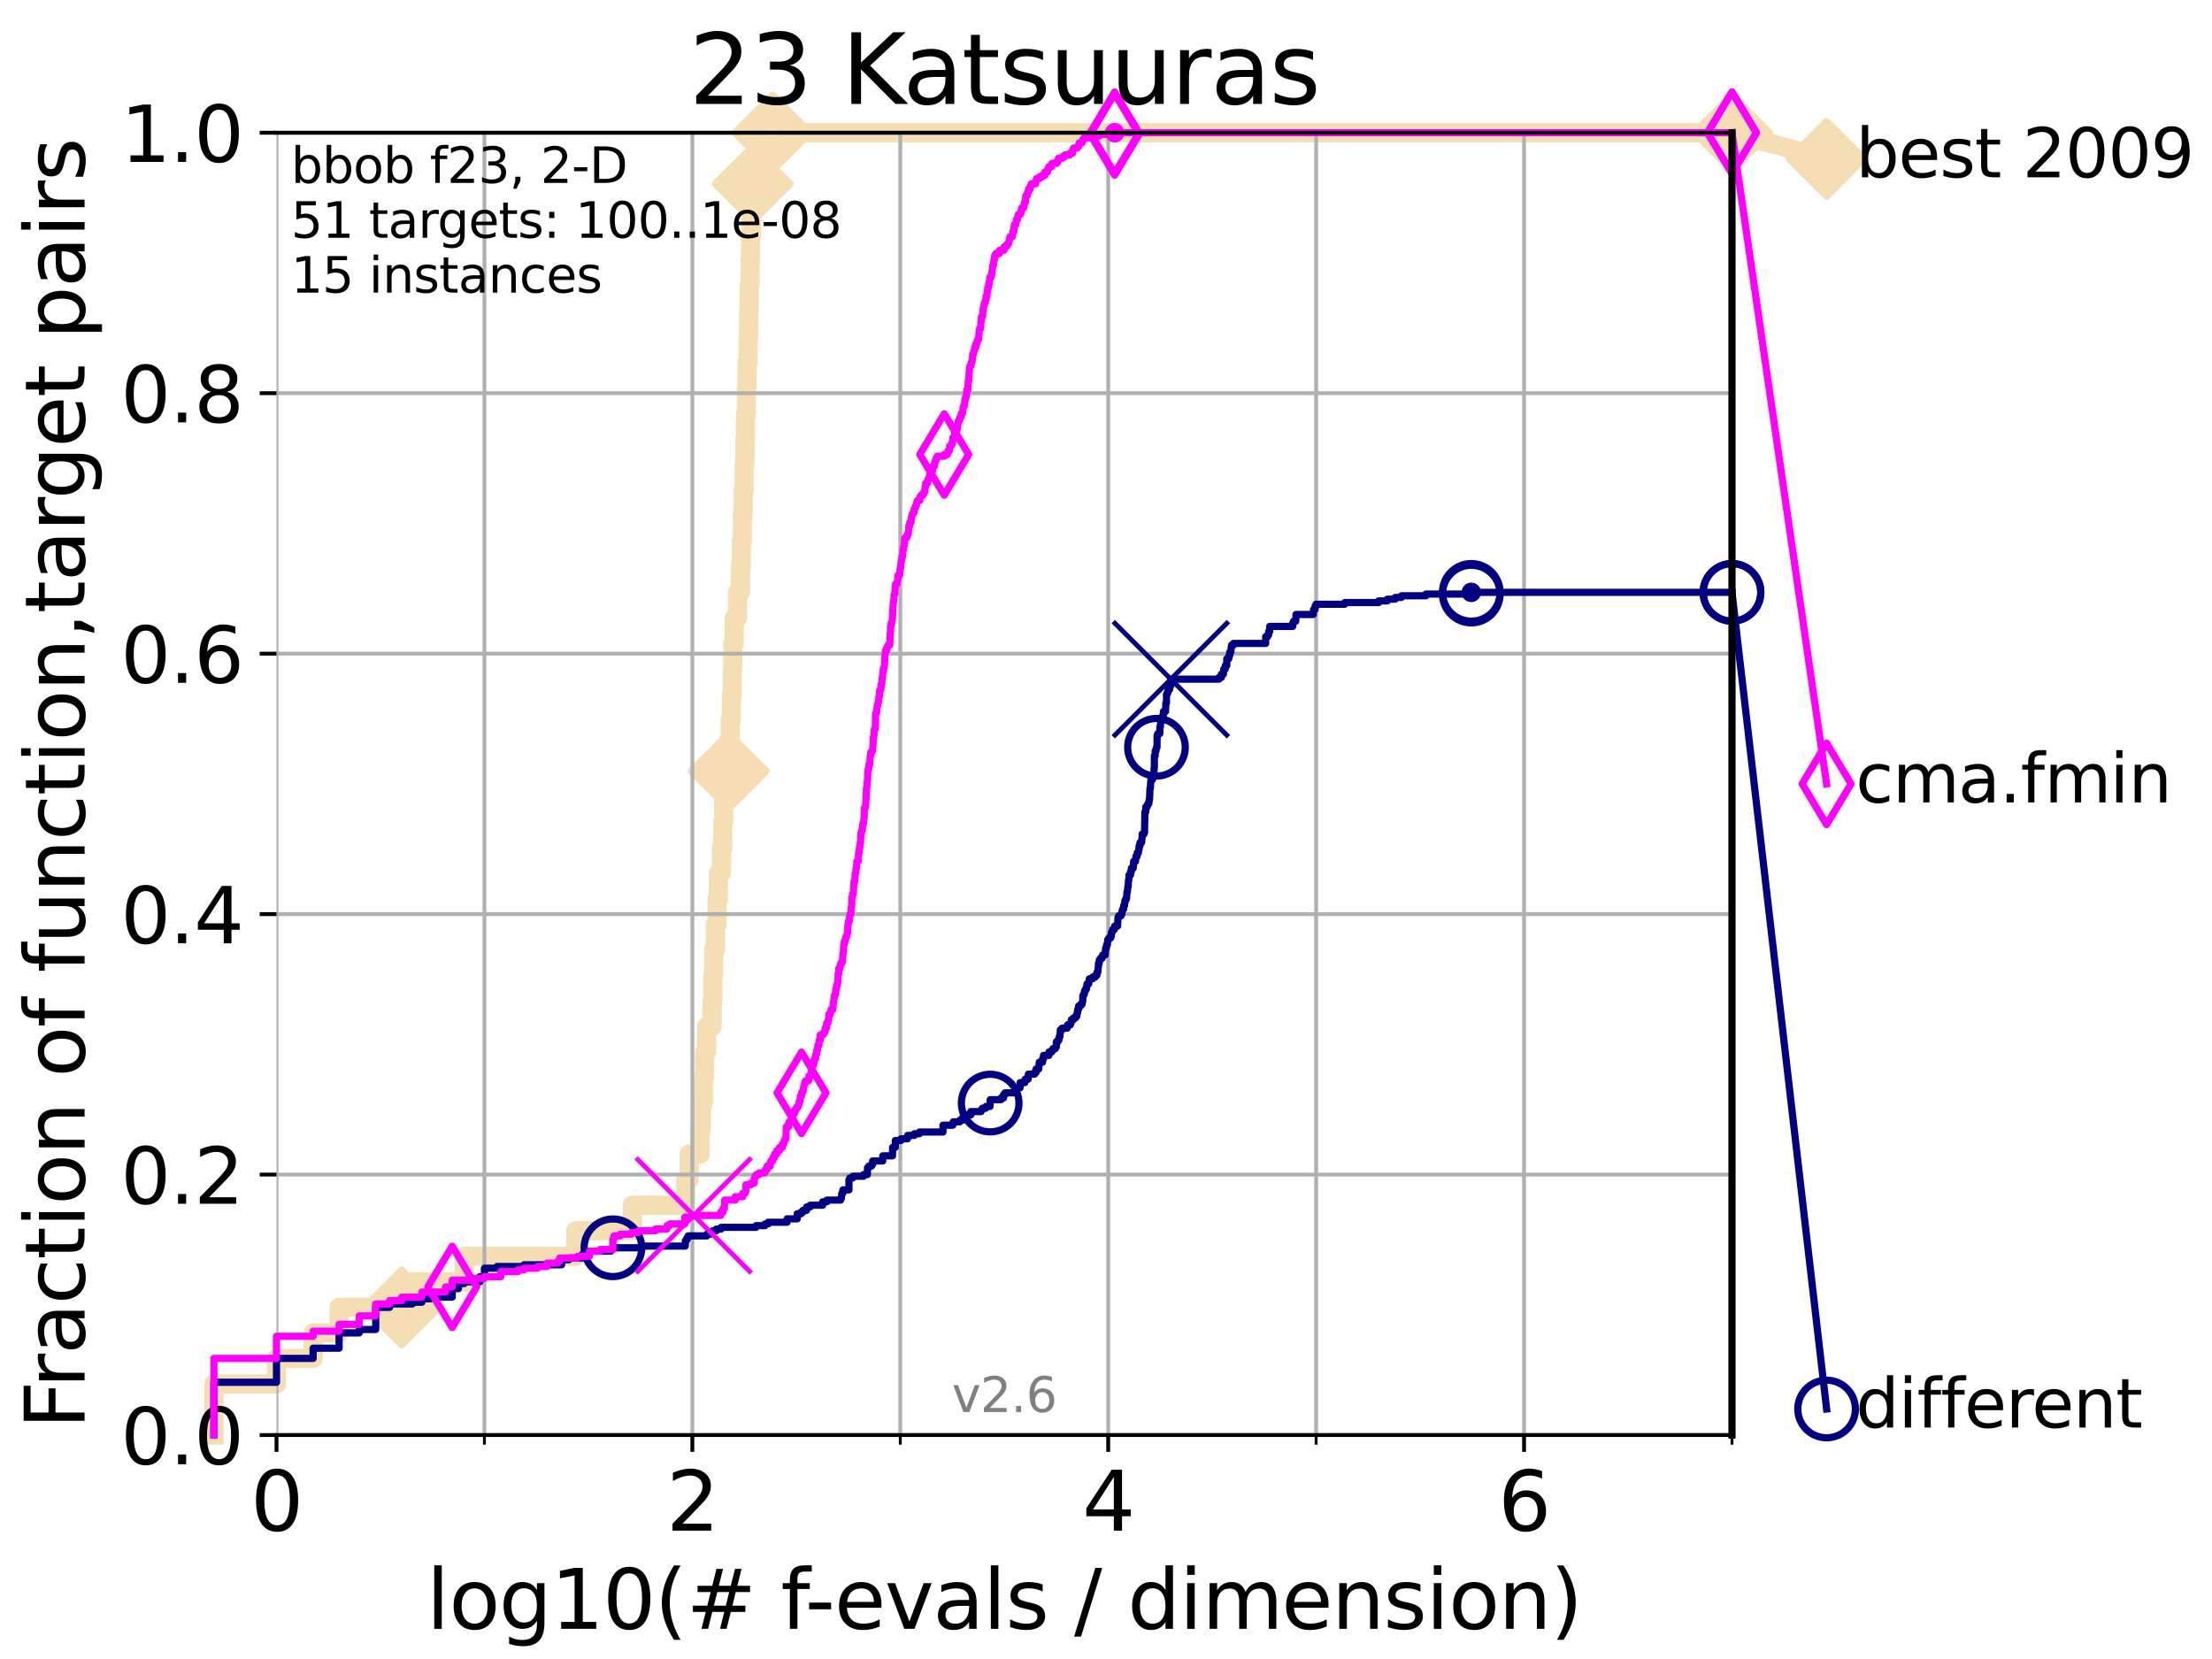 <?xml version="1.0" encoding="utf-8" standalone="no"?>
<!DOCTYPE svg PUBLIC "-//W3C//DTD SVG 1.1//EN"
  "http://www.w3.org/Graphics/SVG/1.1/DTD/svg11.dtd">
<svg height="345.6pt" version="1.1" viewBox="0 0 460.8 345.6" width="460.8pt" xmlns="http://www.w3.org/2000/svg" xmlns:xlink="http://www.w3.org/1999/xlink">
 <defs>
  <style type="text/css">*{stroke-linecap:butt;stroke-linejoin:round;}</style>
 </defs>
 <g id="figure_1">
  <g id="patch_1">
   <path d="M 0 345.6 
L 460.8 345.6 
L 460.8 0 
L 0 0 
z
" style="fill:#ffffff;"/>
  </g>
  <g id="axes_1">
   <g id="patch_2">
    <path d="M 57.6 298.944 
L 360.806 298.944 
L 360.806 27.648 
L 57.6 27.648 
z
" style="fill:#ffffff;"/>
   </g>
   <g id="line2d_1">
    <path d="M 44.561 298.944 
L 44.561 288.305 
L 57.6 288.305 
L 57.6 282.985 
L 65.227 282.985 
L 65.227 277.666 
L 70.639 277.666 
L 70.639 272.346 
L 83.678 272.346 
L 83.678 267.027 
L 96.718 267.027 
L 96.718 261.707 
L 119.945 261.707 
L 119.945 256.388 
L 131.747 256.388 
L 131.747 251.068 
L 142.865 251.068 
L 142.865 245.749 
L 143.56 245.749 
L 143.56 240.429 
L 145.852 240.429 
L 145.852 235.11 
L 146.109 235.11 
L 146.109 229.79 
L 146.53 229.79 
L 146.53 224.471 
L 146.778 224.471 
L 146.778 219.151 
L 147.184 219.151 
L 147.184 213.832 
L 148.353 213.832 
L 148.353 208.512 
L 148.503 208.512 
L 148.503 203.192 
L 148.652 203.192 
L 148.652 197.873 
L 149.021 197.873 
L 149.021 192.553 
L 149.382 192.553 
L 149.382 187.234 
L 149.666 187.234 
L 149.666 181.914 
L 150.289 181.914 
L 150.289 176.595 
L 150.56 176.595 
L 150.56 171.275 
L 150.76 171.275 
L 150.76 165.956 
L 151.795 165.956 
L 151.795 160.636 
L 152.045 160.636 
L 152.045 155.317 
L 152.107 155.317 
L 152.107 149.997 
L 152.353 149.997 
L 152.353 144.678 
L 152.535 144.678 
L 152.535 139.358 
L 152.656 139.358 
L 152.656 134.039 
L 152.954 134.039 
L 152.954 128.719 
L 153.651 128.719 
L 153.651 123.4 
L 154.268 123.4 
L 154.268 118.08 
L 154.432 118.08 
L 154.432 112.76 
L 154.65 112.76 
L 154.65 107.441 
L 154.811 107.441 
L 154.811 102.121 
L 155.024 102.121 
L 155.024 96.802 
L 155.183 96.802 
L 155.183 91.482 
L 155.288 91.482 
L 155.288 86.163 
L 155.495 86.163 
L 155.495 80.843 
L 155.599 80.843 
L 155.599 75.524 
L 155.854 75.524 
L 155.854 70.204 
L 155.955 70.204 
L 155.955 64.885 
L 156.056 64.885 
L 156.056 59.565 
L 156.255 59.565 
L 156.255 54.246 
L 156.354 54.246 
L 156.354 48.926 
L 156.551 48.926 
L 156.551 43.607 
L 156.697 43.607 
L 156.697 38.287 
L 156.793 38.287 
L 156.793 32.968 
L 160.933 32.968 
L 160.933 27.648 
L 360.806 27.648 
" style="fill:none;stroke:#f5deb3;stroke-linecap:square;stroke-width:4;"/>
   </g>
   <g id="line2d_2">
    <defs>
     <path d="M -0 7.778 
L 7.778 0 
L 0 -7.778 
L -7.778 -0 
z
" id="mdcdcb13052" style="stroke:#f5deb3;stroke-linejoin:miter;stroke-width:1.5;"/>
    </defs>
    <g>
     <use style="fill:#f5deb3;stroke:#f5deb3;stroke-linejoin:miter;stroke-width:1.5;" x="83.678" xlink:href="#mdcdcb13052" y="272.346"/>
     <use style="fill:#f5deb3;stroke:#f5deb3;stroke-linejoin:miter;stroke-width:1.5;" x="151.795" xlink:href="#mdcdcb13052" y="160.636"/>
     <use style="fill:#f5deb3;stroke:#f5deb3;stroke-linejoin:miter;stroke-width:1.5;" x="156.793" xlink:href="#mdcdcb13052" y="38.287"/>
     <use style="fill:#f5deb3;stroke:#f5deb3;stroke-linejoin:miter;stroke-width:1.5;" x="160.933" xlink:href="#mdcdcb13052" y="27.648"/>
     <use style="fill:#f5deb3;stroke:#f5deb3;stroke-linejoin:miter;stroke-width:1.5;" x="160.933" xlink:href="#mdcdcb13052" y="27.648"/>
     <use style="fill:#f5deb3;stroke:#f5deb3;stroke-linejoin:miter;stroke-width:1.5;" x="360.806" xlink:href="#mdcdcb13052" y="27.648"/>
    </g>
   </g>
   <g id="line2d_3">
    <path style="fill:none;stroke:#f5deb3;stroke-linecap:square;stroke-width:4;"/>
    <g/>
   </g>
   <g id="line2d_4">
    <path d="M 360.806 27.648 
L 380.515 33.074 
" style="fill:none;stroke:#f5deb3;stroke-linecap:square;stroke-width:4;"/>
    <g>
     <use style="fill:#f5deb3;stroke:#f5deb3;stroke-linejoin:miter;stroke-width:1.5;" x="360.806" xlink:href="#mdcdcb13052" y="27.648"/>
     <use style="fill:#f5deb3;stroke:#f5deb3;stroke-linejoin:miter;stroke-width:1.5;" x="380.515" xlink:href="#mdcdcb13052" y="33.074"/>
    </g>
   </g>
   <g id="matplotlib.axis_1">
    <g id="xtick_1">
     <g id="line2d_5">
      <path clip-path="url(#p92c1a17fe7)" d="M 57.6 298.944 
L 57.6 27.648 
" style="fill:none;stroke:#b0b0b0;stroke-linecap:square;stroke-width:0.8;"/>
     </g>
     <g id="line2d_6">
      <defs>
       <path d="M 0 0 
L 0 3.5 
" id="mc550afaa4b" style="stroke:#000000;stroke-width:0.8;"/>
      </defs>
      <g>
       <use style="stroke:#000000;stroke-width:0.8;" x="57.6" xlink:href="#mc550afaa4b" y="298.944"/>
      </g>
     </g>
     <g id="text_1">
      <!-- 0 -->
      <g transform="translate(52.192 318.861)scale(0.17 -0.17)">
       <defs>
        <path d="M 2034 4250 
Q 1547 4250 1301 3770 
Q 1056 3291 1056 2328 
Q 1056 1369 1301 889 
Q 1547 409 2034 409 
Q 2525 409 2770 889 
Q 3016 1369 3016 2328 
Q 3016 3291 2770 3770 
Q 2525 4250 2034 4250 
z
M 2034 4750 
Q 2819 4750 3233 4129 
Q 3647 3509 3647 2328 
Q 3647 1150 3233 529 
Q 2819 -91 2034 -91 
Q 1250 -91 836 529 
Q 422 1150 422 2328 
Q 422 3509 836 4129 
Q 1250 4750 2034 4750 
z
" id="DejaVuSans-30" transform="scale(0.016)"/>
       </defs>
       <use xlink:href="#DejaVuSans-30"/>
      </g>
     </g>
    </g>
    <g id="xtick_2">
     <g id="line2d_7">
      <path clip-path="url(#p92c1a17fe7)" d="M 144.23 298.944 
L 144.23 27.648 
" style="fill:none;stroke:#b0b0b0;stroke-linecap:square;stroke-width:0.8;"/>
     </g>
     <g id="line2d_8">
      <g>
       <use style="stroke:#000000;stroke-width:0.8;" x="144.23" xlink:href="#mc550afaa4b" y="298.944"/>
      </g>
     </g>
     <g id="text_2">
      <!-- 2 -->
      <g transform="translate(138.822 318.861)scale(0.17 -0.17)">
       <defs>
        <path d="M 1228 531 
L 3431 531 
L 3431 0 
L 469 0 
L 469 531 
Q 828 903 1448 1529 
Q 2069 2156 2228 2338 
Q 2531 2678 2651 2914 
Q 2772 3150 2772 3378 
Q 2772 3750 2511 3984 
Q 2250 4219 1831 4219 
Q 1534 4219 1204 4116 
Q 875 4013 500 3803 
L 500 4441 
Q 881 4594 1212 4672 
Q 1544 4750 1819 4750 
Q 2544 4750 2975 4387 
Q 3406 4025 3406 3419 
Q 3406 3131 3298 2873 
Q 3191 2616 2906 2266 
Q 2828 2175 2409 1742 
Q 1991 1309 1228 531 
z
" id="DejaVuSans-32" transform="scale(0.016)"/>
       </defs>
       <use xlink:href="#DejaVuSans-32"/>
      </g>
     </g>
    </g>
    <g id="xtick_3">
     <g id="line2d_9">
      <path clip-path="url(#p92c1a17fe7)" d="M 230.861 298.944 
L 230.861 27.648 
" style="fill:none;stroke:#b0b0b0;stroke-linecap:square;stroke-width:0.8;"/>
     </g>
     <g id="line2d_10">
      <g>
       <use style="stroke:#000000;stroke-width:0.8;" x="230.861" xlink:href="#mc550afaa4b" y="298.944"/>
      </g>
     </g>
     <g id="text_3">
      <!-- 4 -->
      <g transform="translate(225.453 318.861)scale(0.17 -0.17)">
       <defs>
        <path d="M 2419 4116 
L 825 1625 
L 2419 1625 
L 2419 4116 
z
M 2253 4666 
L 3047 4666 
L 3047 1625 
L 3713 1625 
L 3713 1100 
L 3047 1100 
L 3047 0 
L 2419 0 
L 2419 1100 
L 313 1100 
L 313 1709 
L 2253 4666 
z
" id="DejaVuSans-34" transform="scale(0.016)"/>
       </defs>
       <use xlink:href="#DejaVuSans-34"/>
      </g>
     </g>
    </g>
    <g id="xtick_4">
     <g id="line2d_11">
      <path clip-path="url(#p92c1a17fe7)" d="M 317.491 298.944 
L 317.491 27.648 
" style="fill:none;stroke:#b0b0b0;stroke-linecap:square;stroke-width:0.8;"/>
     </g>
     <g id="line2d_12">
      <g>
       <use style="stroke:#000000;stroke-width:0.8;" x="317.491" xlink:href="#mc550afaa4b" y="298.944"/>
      </g>
     </g>
     <g id="text_4">
      <!-- 6 -->
      <g transform="translate(312.083 318.861)scale(0.17 -0.17)">
       <defs>
        <path d="M 2113 2584 
Q 1688 2584 1439 2293 
Q 1191 2003 1191 1497 
Q 1191 994 1439 701 
Q 1688 409 2113 409 
Q 2538 409 2786 701 
Q 3034 994 3034 1497 
Q 3034 2003 2786 2293 
Q 2538 2584 2113 2584 
z
M 3366 4563 
L 3366 3988 
Q 3128 4100 2886 4159 
Q 2644 4219 2406 4219 
Q 1781 4219 1451 3797 
Q 1122 3375 1075 2522 
Q 1259 2794 1537 2939 
Q 1816 3084 2150 3084 
Q 2853 3084 3261 2657 
Q 3669 2231 3669 1497 
Q 3669 778 3244 343 
Q 2819 -91 2113 -91 
Q 1303 -91 875 529 
Q 447 1150 447 2328 
Q 447 3434 972 4092 
Q 1497 4750 2381 4750 
Q 2619 4750 2861 4703 
Q 3103 4656 3366 4563 
z
" id="DejaVuSans-36" transform="scale(0.016)"/>
       </defs>
       <use xlink:href="#DejaVuSans-36"/>
      </g>
     </g>
    </g>
    <g id="xtick_5">
     <g id="line2d_13">
      <path clip-path="url(#p92c1a17fe7)" d="M 100.915 298.944 
L 100.915 27.648 
" style="fill:none;stroke:#b0b0b0;stroke-linecap:square;stroke-width:0.8;"/>
     </g>
     <g id="line2d_14">
      <defs>
       <path d="M 0 0 
L 0 2 
" id="m098c67ac93" style="stroke:#000000;stroke-width:0.6;"/>
      </defs>
      <g>
       <use style="stroke:#000000;stroke-width:0.6;" x="100.915" xlink:href="#m098c67ac93" y="298.944"/>
      </g>
     </g>
    </g>
    <g id="xtick_6">
     <g id="line2d_15">
      <path clip-path="url(#p92c1a17fe7)" d="M 187.546 298.944 
L 187.546 27.648 
" style="fill:none;stroke:#b0b0b0;stroke-linecap:square;stroke-width:0.8;"/>
     </g>
     <g id="line2d_16">
      <g>
       <use style="stroke:#000000;stroke-width:0.6;" x="187.546" xlink:href="#m098c67ac93" y="298.944"/>
      </g>
     </g>
    </g>
    <g id="xtick_7">
     <g id="line2d_17">
      <path clip-path="url(#p92c1a17fe7)" d="M 274.176 298.944 
L 274.176 27.648 
" style="fill:none;stroke:#b0b0b0;stroke-linecap:square;stroke-width:0.8;"/>
     </g>
     <g id="line2d_18">
      <g>
       <use style="stroke:#000000;stroke-width:0.6;" x="274.176" xlink:href="#m098c67ac93" y="298.944"/>
      </g>
     </g>
    </g>
    <g id="xtick_8">
     <g id="line2d_19">
      <path clip-path="url(#p92c1a17fe7)" d="M 360.806 298.944 
L 360.806 27.648 
" style="fill:none;stroke:#b0b0b0;stroke-linecap:square;stroke-width:0.8;"/>
     </g>
     <g id="line2d_20">
      <g>
       <use style="stroke:#000000;stroke-width:0.6;" x="360.806" xlink:href="#m098c67ac93" y="298.944"/>
      </g>
     </g>
    </g>
    <g id="text_5">
     <!-- log10(# f-evals / dimension) -->
     <g transform="translate(88.823 339.314)scale(0.17 -0.17)">
      <defs>
       <path d="M 603 4863 
L 1178 4863 
L 1178 0 
L 603 0 
L 603 4863 
z
" id="DejaVuSans-6c" transform="scale(0.016)"/>
       <path d="M 1959 3097 
Q 1497 3097 1228 2736 
Q 959 2375 959 1747 
Q 959 1119 1226 758 
Q 1494 397 1959 397 
Q 2419 397 2687 759 
Q 2956 1122 2956 1747 
Q 2956 2369 2687 2733 
Q 2419 3097 1959 3097 
z
M 1959 3584 
Q 2709 3584 3137 3096 
Q 3566 2609 3566 1747 
Q 3566 888 3137 398 
Q 2709 -91 1959 -91 
Q 1206 -91 779 398 
Q 353 888 353 1747 
Q 353 2609 779 3096 
Q 1206 3584 1959 3584 
z
" id="DejaVuSans-6f" transform="scale(0.016)"/>
       <path d="M 2906 1791 
Q 2906 2416 2648 2759 
Q 2391 3103 1925 3103 
Q 1463 3103 1205 2759 
Q 947 2416 947 1791 
Q 947 1169 1205 825 
Q 1463 481 1925 481 
Q 2391 481 2648 825 
Q 2906 1169 2906 1791 
z
M 3481 434 
Q 3481 -459 3084 -895 
Q 2688 -1331 1869 -1331 
Q 1566 -1331 1297 -1286 
Q 1028 -1241 775 -1147 
L 775 -588 
Q 1028 -725 1275 -790 
Q 1522 -856 1778 -856 
Q 2344 -856 2625 -561 
Q 2906 -266 2906 331 
L 2906 616 
Q 2728 306 2450 153 
Q 2172 0 1784 0 
Q 1141 0 747 490 
Q 353 981 353 1791 
Q 353 2603 747 3093 
Q 1141 3584 1784 3584 
Q 2172 3584 2450 3431 
Q 2728 3278 2906 2969 
L 2906 3500 
L 3481 3500 
L 3481 434 
z
" id="DejaVuSans-67" transform="scale(0.016)"/>
       <path d="M 794 531 
L 1825 531 
L 1825 4091 
L 703 3866 
L 703 4441 
L 1819 4666 
L 2450 4666 
L 2450 531 
L 3481 531 
L 3481 0 
L 794 0 
L 794 531 
z
" id="DejaVuSans-31" transform="scale(0.016)"/>
       <path d="M 1984 4856 
Q 1566 4138 1362 3434 
Q 1159 2731 1159 2009 
Q 1159 1288 1364 580 
Q 1569 -128 1984 -844 
L 1484 -844 
Q 1016 -109 783 600 
Q 550 1309 550 2009 
Q 550 2706 781 3412 
Q 1013 4119 1484 4856 
L 1984 4856 
z
" id="DejaVuSans-28" transform="scale(0.016)"/>
       <path d="M 3272 2816 
L 2363 2816 
L 2100 1772 
L 3016 1772 
L 3272 2816 
z
M 2803 4594 
L 2478 3297 
L 3391 3297 
L 3719 4594 
L 4219 4594 
L 3897 3297 
L 4872 3297 
L 4872 2816 
L 3775 2816 
L 3519 1772 
L 4513 1772 
L 4513 1294 
L 3397 1294 
L 3072 0 
L 2572 0 
L 2894 1294 
L 1978 1294 
L 1656 0 
L 1153 0 
L 1478 1294 
L 494 1294 
L 494 1772 
L 1594 1772 
L 1856 2816 
L 850 2816 
L 850 3297 
L 1978 3297 
L 2297 4594 
L 2803 4594 
z
" id="DejaVuSans-23" transform="scale(0.016)"/>
       <path id="DejaVuSans-20" transform="scale(0.016)"/>
       <path d="M 2375 4863 
L 2375 4384 
L 1825 4384 
Q 1516 4384 1395 4259 
Q 1275 4134 1275 3809 
L 1275 3500 
L 2222 3500 
L 2222 3053 
L 1275 3053 
L 1275 0 
L 697 0 
L 697 3053 
L 147 3053 
L 147 3500 
L 697 3500 
L 697 3744 
Q 697 4328 969 4595 
Q 1241 4863 1831 4863 
L 2375 4863 
z
" id="DejaVuSans-66" transform="scale(0.016)"/>
       <path d="M 313 2009 
L 1997 2009 
L 1997 1497 
L 313 1497 
L 313 2009 
z
" id="DejaVuSans-2d" transform="scale(0.016)"/>
       <path d="M 3597 1894 
L 3597 1613 
L 953 1613 
Q 991 1019 1311 708 
Q 1631 397 2203 397 
Q 2534 397 2845 478 
Q 3156 559 3463 722 
L 3463 178 
Q 3153 47 2828 -22 
Q 2503 -91 2169 -91 
Q 1331 -91 842 396 
Q 353 884 353 1716 
Q 353 2575 817 3079 
Q 1281 3584 2069 3584 
Q 2775 3584 3186 3129 
Q 3597 2675 3597 1894 
z
M 3022 2063 
Q 3016 2534 2758 2815 
Q 2500 3097 2075 3097 
Q 1594 3097 1305 2825 
Q 1016 2553 972 2059 
L 3022 2063 
z
" id="DejaVuSans-65" transform="scale(0.016)"/>
       <path d="M 191 3500 
L 800 3500 
L 1894 563 
L 2988 3500 
L 3597 3500 
L 2284 0 
L 1503 0 
L 191 3500 
z
" id="DejaVuSans-76" transform="scale(0.016)"/>
       <path d="M 2194 1759 
Q 1497 1759 1228 1600 
Q 959 1441 959 1056 
Q 959 750 1161 570 
Q 1363 391 1709 391 
Q 2188 391 2477 730 
Q 2766 1069 2766 1631 
L 2766 1759 
L 2194 1759 
z
M 3341 1997 
L 3341 0 
L 2766 0 
L 2766 531 
Q 2569 213 2275 61 
Q 1981 -91 1556 -91 
Q 1019 -91 701 211 
Q 384 513 384 1019 
Q 384 1609 779 1909 
Q 1175 2209 1959 2209 
L 2766 2209 
L 2766 2266 
Q 2766 2663 2505 2880 
Q 2244 3097 1772 3097 
Q 1472 3097 1187 3025 
Q 903 2953 641 2809 
L 641 3341 
Q 956 3463 1253 3523 
Q 1550 3584 1831 3584 
Q 2591 3584 2966 3190 
Q 3341 2797 3341 1997 
z
" id="DejaVuSans-61" transform="scale(0.016)"/>
       <path d="M 2834 3397 
L 2834 2853 
Q 2591 2978 2328 3040 
Q 2066 3103 1784 3103 
Q 1356 3103 1142 2972 
Q 928 2841 928 2578 
Q 928 2378 1081 2264 
Q 1234 2150 1697 2047 
L 1894 2003 
Q 2506 1872 2764 1633 
Q 3022 1394 3022 966 
Q 3022 478 2636 193 
Q 2250 -91 1575 -91 
Q 1294 -91 989 -36 
Q 684 19 347 128 
L 347 722 
Q 666 556 975 473 
Q 1284 391 1588 391 
Q 1994 391 2212 530 
Q 2431 669 2431 922 
Q 2431 1156 2273 1281 
Q 2116 1406 1581 1522 
L 1381 1569 
Q 847 1681 609 1914 
Q 372 2147 372 2553 
Q 372 3047 722 3315 
Q 1072 3584 1716 3584 
Q 2034 3584 2315 3537 
Q 2597 3491 2834 3397 
z
" id="DejaVuSans-73" transform="scale(0.016)"/>
       <path d="M 1625 4666 
L 2156 4666 
L 531 -594 
L 0 -594 
L 1625 4666 
z
" id="DejaVuSans-2f" transform="scale(0.016)"/>
       <path d="M 2906 2969 
L 2906 4863 
L 3481 4863 
L 3481 0 
L 2906 0 
L 2906 525 
Q 2725 213 2448 61 
Q 2172 -91 1784 -91 
Q 1150 -91 751 415 
Q 353 922 353 1747 
Q 353 2572 751 3078 
Q 1150 3584 1784 3584 
Q 2172 3584 2448 3432 
Q 2725 3281 2906 2969 
z
M 947 1747 
Q 947 1113 1208 752 
Q 1469 391 1925 391 
Q 2381 391 2643 752 
Q 2906 1113 2906 1747 
Q 2906 2381 2643 2742 
Q 2381 3103 1925 3103 
Q 1469 3103 1208 2742 
Q 947 2381 947 1747 
z
" id="DejaVuSans-64" transform="scale(0.016)"/>
       <path d="M 603 3500 
L 1178 3500 
L 1178 0 
L 603 0 
L 603 3500 
z
M 603 4863 
L 1178 4863 
L 1178 4134 
L 603 4134 
L 603 4863 
z
" id="DejaVuSans-69" transform="scale(0.016)"/>
       <path d="M 3328 2828 
Q 3544 3216 3844 3400 
Q 4144 3584 4550 3584 
Q 5097 3584 5394 3201 
Q 5691 2819 5691 2113 
L 5691 0 
L 5113 0 
L 5113 2094 
Q 5113 2597 4934 2840 
Q 4756 3084 4391 3084 
Q 3944 3084 3684 2787 
Q 3425 2491 3425 1978 
L 3425 0 
L 2847 0 
L 2847 2094 
Q 2847 2600 2669 2842 
Q 2491 3084 2119 3084 
Q 1678 3084 1418 2786 
Q 1159 2488 1159 1978 
L 1159 0 
L 581 0 
L 581 3500 
L 1159 3500 
L 1159 2956 
Q 1356 3278 1631 3431 
Q 1906 3584 2284 3584 
Q 2666 3584 2933 3390 
Q 3200 3197 3328 2828 
z
" id="DejaVuSans-6d" transform="scale(0.016)"/>
       <path d="M 3513 2113 
L 3513 0 
L 2938 0 
L 2938 2094 
Q 2938 2591 2744 2837 
Q 2550 3084 2163 3084 
Q 1697 3084 1428 2787 
Q 1159 2491 1159 1978 
L 1159 0 
L 581 0 
L 581 3500 
L 1159 3500 
L 1159 2956 
Q 1366 3272 1645 3428 
Q 1925 3584 2291 3584 
Q 2894 3584 3203 3211 
Q 3513 2838 3513 2113 
z
" id="DejaVuSans-6e" transform="scale(0.016)"/>
       <path d="M 513 4856 
L 1013 4856 
Q 1481 4119 1714 3412 
Q 1947 2706 1947 2009 
Q 1947 1309 1714 600 
Q 1481 -109 1013 -844 
L 513 -844 
Q 928 -128 1133 580 
Q 1338 1288 1338 2009 
Q 1338 2731 1133 3434 
Q 928 4138 513 4856 
z
" id="DejaVuSans-29" transform="scale(0.016)"/>
      </defs>
      <use xlink:href="#DejaVuSans-6c"/>
      <use x="27.783" xlink:href="#DejaVuSans-6f"/>
      <use x="88.965" xlink:href="#DejaVuSans-67"/>
      <use x="152.441" xlink:href="#DejaVuSans-31"/>
      <use x="216.064" xlink:href="#DejaVuSans-30"/>
      <use x="279.688" xlink:href="#DejaVuSans-28"/>
      <use x="318.701" xlink:href="#DejaVuSans-23"/>
      <use x="402.49" xlink:href="#DejaVuSans-20"/>
      <use x="434.277" xlink:href="#DejaVuSans-66"/>
      <use x="463.982" xlink:href="#DejaVuSans-2d"/>
      <use x="500.066" xlink:href="#DejaVuSans-65"/>
      <use x="561.59" xlink:href="#DejaVuSans-76"/>
      <use x="620.77" xlink:href="#DejaVuSans-61"/>
      <use x="682.049" xlink:href="#DejaVuSans-6c"/>
      <use x="709.832" xlink:href="#DejaVuSans-73"/>
      <use x="761.932" xlink:href="#DejaVuSans-20"/>
      <use x="793.719" xlink:href="#DejaVuSans-2f"/>
      <use x="827.41" xlink:href="#DejaVuSans-20"/>
      <use x="859.197" xlink:href="#DejaVuSans-64"/>
      <use x="922.674" xlink:href="#DejaVuSans-69"/>
      <use x="950.457" xlink:href="#DejaVuSans-6d"/>
      <use x="1047.869" xlink:href="#DejaVuSans-65"/>
      <use x="1109.393" xlink:href="#DejaVuSans-6e"/>
      <use x="1172.771" xlink:href="#DejaVuSans-73"/>
      <use x="1224.871" xlink:href="#DejaVuSans-69"/>
      <use x="1252.654" xlink:href="#DejaVuSans-6f"/>
      <use x="1313.836" xlink:href="#DejaVuSans-6e"/>
      <use x="1377.215" xlink:href="#DejaVuSans-29"/>
     </g>
    </g>
   </g>
   <g id="matplotlib.axis_2">
    <g id="ytick_1">
     <g id="line2d_21">
      <path clip-path="url(#p92c1a17fe7)" d="M 57.6 298.944 
L 360.806 298.944 
" style="fill:none;stroke:#b0b0b0;stroke-linecap:square;stroke-width:0.8;"/>
     </g>
     <g id="line2d_22">
      <defs>
       <path d="M 0 0 
L -3.5 0 
" id="m23638b2621" style="stroke:#000000;stroke-width:0.8;"/>
      </defs>
      <g>
       <use style="stroke:#000000;stroke-width:0.8;" x="57.6" xlink:href="#m23638b2621" y="298.944"/>
      </g>
     </g>
     <g id="text_6">
      <!-- 0.0 -->
      <g transform="translate(25.155 305.023)scale(0.16 -0.16)">
       <defs>
        <path d="M 684 794 
L 1344 794 
L 1344 0 
L 684 0 
L 684 794 
z
" id="DejaVuSans-2e" transform="scale(0.016)"/>
       </defs>
       <use xlink:href="#DejaVuSans-30"/>
       <use x="63.623" xlink:href="#DejaVuSans-2e"/>
       <use x="95.41" xlink:href="#DejaVuSans-30"/>
      </g>
     </g>
    </g>
    <g id="ytick_2">
     <g id="line2d_23">
      <path clip-path="url(#p92c1a17fe7)" d="M 57.6 244.685 
L 360.806 244.685 
" style="fill:none;stroke:#b0b0b0;stroke-linecap:square;stroke-width:0.8;"/>
     </g>
     <g id="line2d_24">
      <g>
       <use style="stroke:#000000;stroke-width:0.8;" x="57.6" xlink:href="#m23638b2621" y="244.685"/>
      </g>
     </g>
     <g id="text_7">
      <!-- 0.2 -->
      <g transform="translate(25.155 250.764)scale(0.16 -0.16)">
       <use xlink:href="#DejaVuSans-30"/>
       <use x="63.623" xlink:href="#DejaVuSans-2e"/>
       <use x="95.41" xlink:href="#DejaVuSans-32"/>
      </g>
     </g>
    </g>
    <g id="ytick_3">
     <g id="line2d_25">
      <path clip-path="url(#p92c1a17fe7)" d="M 57.6 190.426 
L 360.806 190.426 
" style="fill:none;stroke:#b0b0b0;stroke-linecap:square;stroke-width:0.8;"/>
     </g>
     <g id="line2d_26">
      <g>
       <use style="stroke:#000000;stroke-width:0.8;" x="57.6" xlink:href="#m23638b2621" y="190.426"/>
      </g>
     </g>
     <g id="text_8">
      <!-- 0.4 -->
      <g transform="translate(25.155 196.504)scale(0.16 -0.16)">
       <use xlink:href="#DejaVuSans-30"/>
       <use x="63.623" xlink:href="#DejaVuSans-2e"/>
       <use x="95.41" xlink:href="#DejaVuSans-34"/>
      </g>
     </g>
    </g>
    <g id="ytick_4">
     <g id="line2d_27">
      <path clip-path="url(#p92c1a17fe7)" d="M 57.6 136.166 
L 360.806 136.166 
" style="fill:none;stroke:#b0b0b0;stroke-linecap:square;stroke-width:0.8;"/>
     </g>
     <g id="line2d_28">
      <g>
       <use style="stroke:#000000;stroke-width:0.8;" x="57.6" xlink:href="#m23638b2621" y="136.166"/>
      </g>
     </g>
     <g id="text_9">
      <!-- 0.6 -->
      <g transform="translate(25.155 142.245)scale(0.16 -0.16)">
       <use xlink:href="#DejaVuSans-30"/>
       <use x="63.623" xlink:href="#DejaVuSans-2e"/>
       <use x="95.41" xlink:href="#DejaVuSans-36"/>
      </g>
     </g>
    </g>
    <g id="ytick_5">
     <g id="line2d_29">
      <path clip-path="url(#p92c1a17fe7)" d="M 57.6 81.907 
L 360.806 81.907 
" style="fill:none;stroke:#b0b0b0;stroke-linecap:square;stroke-width:0.8;"/>
     </g>
     <g id="line2d_30">
      <g>
       <use style="stroke:#000000;stroke-width:0.8;" x="57.6" xlink:href="#m23638b2621" y="81.907"/>
      </g>
     </g>
     <g id="text_10">
      <!-- 0.8 -->
      <g transform="translate(25.155 87.986)scale(0.16 -0.16)">
       <defs>
        <path d="M 2034 2216 
Q 1584 2216 1326 1975 
Q 1069 1734 1069 1313 
Q 1069 891 1326 650 
Q 1584 409 2034 409 
Q 2484 409 2743 651 
Q 3003 894 3003 1313 
Q 3003 1734 2745 1975 
Q 2488 2216 2034 2216 
z
M 1403 2484 
Q 997 2584 770 2862 
Q 544 3141 544 3541 
Q 544 4100 942 4425 
Q 1341 4750 2034 4750 
Q 2731 4750 3128 4425 
Q 3525 4100 3525 3541 
Q 3525 3141 3298 2862 
Q 3072 2584 2669 2484 
Q 3125 2378 3379 2068 
Q 3634 1759 3634 1313 
Q 3634 634 3220 271 
Q 2806 -91 2034 -91 
Q 1263 -91 848 271 
Q 434 634 434 1313 
Q 434 1759 690 2068 
Q 947 2378 1403 2484 
z
M 1172 3481 
Q 1172 3119 1398 2916 
Q 1625 2713 2034 2713 
Q 2441 2713 2670 2916 
Q 2900 3119 2900 3481 
Q 2900 3844 2670 4047 
Q 2441 4250 2034 4250 
Q 1625 4250 1398 4047 
Q 1172 3844 1172 3481 
z
" id="DejaVuSans-38" transform="scale(0.016)"/>
       </defs>
       <use xlink:href="#DejaVuSans-30"/>
       <use x="63.623" xlink:href="#DejaVuSans-2e"/>
       <use x="95.41" xlink:href="#DejaVuSans-38"/>
      </g>
     </g>
    </g>
    <g id="ytick_6">
     <g id="line2d_31">
      <path clip-path="url(#p92c1a17fe7)" d="M 57.6 27.648 
L 360.806 27.648 
" style="fill:none;stroke:#b0b0b0;stroke-linecap:square;stroke-width:0.8;"/>
     </g>
     <g id="line2d_32">
      <g>
       <use style="stroke:#000000;stroke-width:0.8;" x="57.6" xlink:href="#m23638b2621" y="27.648"/>
      </g>
     </g>
     <g id="text_11">
      <!-- 1.0 -->
      <g transform="translate(25.155 33.727)scale(0.16 -0.16)">
       <use xlink:href="#DejaVuSans-31"/>
       <use x="63.623" xlink:href="#DejaVuSans-2e"/>
       <use x="95.41" xlink:href="#DejaVuSans-30"/>
      </g>
     </g>
    </g>
    <g id="text_12">
     <!-- Fraction of function,target pairs -->
     <g transform="translate(17.62 297.681)rotate(-90)scale(0.17 -0.17)">
      <defs>
       <path d="M 628 4666 
L 3309 4666 
L 3309 4134 
L 1259 4134 
L 1259 2759 
L 3109 2759 
L 3109 2228 
L 1259 2228 
L 1259 0 
L 628 0 
L 628 4666 
z
" id="DejaVuSans-46" transform="scale(0.016)"/>
       <path d="M 2631 2963 
Q 2534 3019 2420 3045 
Q 2306 3072 2169 3072 
Q 1681 3072 1420 2755 
Q 1159 2438 1159 1844 
L 1159 0 
L 581 0 
L 581 3500 
L 1159 3500 
L 1159 2956 
Q 1341 3275 1631 3429 
Q 1922 3584 2338 3584 
Q 2397 3584 2469 3576 
Q 2541 3569 2628 3553 
L 2631 2963 
z
" id="DejaVuSans-72" transform="scale(0.016)"/>
       <path d="M 3122 3366 
L 3122 2828 
Q 2878 2963 2633 3030 
Q 2388 3097 2138 3097 
Q 1578 3097 1268 2742 
Q 959 2388 959 1747 
Q 959 1106 1268 751 
Q 1578 397 2138 397 
Q 2388 397 2633 464 
Q 2878 531 3122 666 
L 3122 134 
Q 2881 22 2623 -34 
Q 2366 -91 2075 -91 
Q 1284 -91 818 406 
Q 353 903 353 1747 
Q 353 2603 823 3093 
Q 1294 3584 2113 3584 
Q 2378 3584 2631 3529 
Q 2884 3475 3122 3366 
z
" id="DejaVuSans-63" transform="scale(0.016)"/>
       <path d="M 1172 4494 
L 1172 3500 
L 2356 3500 
L 2356 3053 
L 1172 3053 
L 1172 1153 
Q 1172 725 1289 603 
Q 1406 481 1766 481 
L 2356 481 
L 2356 0 
L 1766 0 
Q 1100 0 847 248 
Q 594 497 594 1153 
L 594 3053 
L 172 3053 
L 172 3500 
L 594 3500 
L 594 4494 
L 1172 4494 
z
" id="DejaVuSans-74" transform="scale(0.016)"/>
       <path d="M 544 1381 
L 544 3500 
L 1119 3500 
L 1119 1403 
Q 1119 906 1312 657 
Q 1506 409 1894 409 
Q 2359 409 2629 706 
Q 2900 1003 2900 1516 
L 2900 3500 
L 3475 3500 
L 3475 0 
L 2900 0 
L 2900 538 
Q 2691 219 2414 64 
Q 2138 -91 1772 -91 
Q 1169 -91 856 284 
Q 544 659 544 1381 
z
M 1991 3584 
L 1991 3584 
z
" id="DejaVuSans-75" transform="scale(0.016)"/>
       <path d="M 750 794 
L 1409 794 
L 1409 256 
L 897 -744 
L 494 -744 
L 750 256 
L 750 794 
z
" id="DejaVuSans-2c" transform="scale(0.016)"/>
       <path d="M 1159 525 
L 1159 -1331 
L 581 -1331 
L 581 3500 
L 1159 3500 
L 1159 2969 
Q 1341 3281 1617 3432 
Q 1894 3584 2278 3584 
Q 2916 3584 3314 3078 
Q 3713 2572 3713 1747 
Q 3713 922 3314 415 
Q 2916 -91 2278 -91 
Q 1894 -91 1617 61 
Q 1341 213 1159 525 
z
M 3116 1747 
Q 3116 2381 2855 2742 
Q 2594 3103 2138 3103 
Q 1681 3103 1420 2742 
Q 1159 2381 1159 1747 
Q 1159 1113 1420 752 
Q 1681 391 2138 391 
Q 2594 391 2855 752 
Q 3116 1113 3116 1747 
z
" id="DejaVuSans-70" transform="scale(0.016)"/>
      </defs>
      <use xlink:href="#DejaVuSans-46"/>
      <use x="50.27" xlink:href="#DejaVuSans-72"/>
      <use x="91.383" xlink:href="#DejaVuSans-61"/>
      <use x="152.662" xlink:href="#DejaVuSans-63"/>
      <use x="207.643" xlink:href="#DejaVuSans-74"/>
      <use x="246.852" xlink:href="#DejaVuSans-69"/>
      <use x="274.635" xlink:href="#DejaVuSans-6f"/>
      <use x="335.816" xlink:href="#DejaVuSans-6e"/>
      <use x="399.195" xlink:href="#DejaVuSans-20"/>
      <use x="430.982" xlink:href="#DejaVuSans-6f"/>
      <use x="492.164" xlink:href="#DejaVuSans-66"/>
      <use x="527.369" xlink:href="#DejaVuSans-20"/>
      <use x="559.156" xlink:href="#DejaVuSans-66"/>
      <use x="594.361" xlink:href="#DejaVuSans-75"/>
      <use x="657.74" xlink:href="#DejaVuSans-6e"/>
      <use x="721.119" xlink:href="#DejaVuSans-63"/>
      <use x="776.1" xlink:href="#DejaVuSans-74"/>
      <use x="815.309" xlink:href="#DejaVuSans-69"/>
      <use x="843.092" xlink:href="#DejaVuSans-6f"/>
      <use x="904.273" xlink:href="#DejaVuSans-6e"/>
      <use x="967.652" xlink:href="#DejaVuSans-2c"/>
      <use x="999.439" xlink:href="#DejaVuSans-74"/>
      <use x="1038.648" xlink:href="#DejaVuSans-61"/>
      <use x="1099.928" xlink:href="#DejaVuSans-72"/>
      <use x="1139.291" xlink:href="#DejaVuSans-67"/>
      <use x="1202.768" xlink:href="#DejaVuSans-65"/>
      <use x="1264.291" xlink:href="#DejaVuSans-74"/>
      <use x="1303.5" xlink:href="#DejaVuSans-20"/>
      <use x="1335.287" xlink:href="#DejaVuSans-70"/>
      <use x="1398.764" xlink:href="#DejaVuSans-61"/>
      <use x="1460.043" xlink:href="#DejaVuSans-69"/>
      <use x="1487.826" xlink:href="#DejaVuSans-72"/>
      <use x="1528.939" xlink:href="#DejaVuSans-73"/>
     </g>
    </g>
   </g>
   <g id="line2d_33">
    <defs>
     <path d="M 0 1.5 
C 0.398 1.5 0.779 1.342 1.061 1.061 
C 1.342 0.779 1.5 0.398 1.5 0 
C 1.5 -0.398 1.342 -0.779 1.061 -1.061 
C 0.779 -1.342 0.398 -1.5 0 -1.5 
C -0.398 -1.5 -0.779 -1.342 -1.061 -1.061 
C -1.342 -0.779 -1.5 -0.398 -1.5 0 
C -1.5 0.398 -1.342 0.779 -1.061 1.061 
C -0.779 1.342 -0.398 1.5 0 1.5 
z
" id="ma109131bd0" style="stroke:#f5deb3;"/>
    </defs>
    <g>
     <use style="fill:#f5deb3;stroke:#f5deb3;" x="160.933" xlink:href="#ma109131bd0" y="27.648"/>
     <use style="fill:#f5deb3;stroke:#f5deb3;" x="160.933" xlink:href="#ma109131bd0" y="27.648"/>
    </g>
   </g>
   <g id="line2d_34">
    <defs>
     <path d="M 0 1.5 
C 0.398 1.5 0.779 1.342 1.061 1.061 
C 1.342 0.779 1.5 0.398 1.5 0 
C 1.5 -0.398 1.342 -0.779 1.061 -1.061 
C 0.779 -1.342 0.398 -1.5 0 -1.5 
C -0.398 -1.5 -0.779 -1.342 -1.061 -1.061 
C -1.342 -0.779 -1.5 -0.398 -1.5 0 
C -1.5 0.398 -1.342 0.779 -1.061 1.061 
C -0.779 1.342 -0.398 1.5 0 1.5 
z
" id="m900ec422e6" style="stroke:#000080;"/>
    </defs>
    <g>
     <use style="fill:#000080;stroke:#000080;" x="306.498" xlink:href="#m900ec422e6" y="123.4"/>
     <use style="fill:#000080;stroke:#000080;" x="306.498" xlink:href="#m900ec422e6" y="123.4"/>
    </g>
   </g>
   <g id="line2d_35">
    <path d="M 44.561 298.944 
L 44.561 287.95 
L 57.6 287.95 
L 57.6 282.985 
L 65.227 282.985 
L 65.227 280.858 
L 70.639 280.858 
L 70.639 277.666 
L 74.837 277.666 
L 74.837 276.957 
L 78.267 276.957 
L 78.267 272.346 
L 81.166 272.346 
L 81.166 271.637 
L 85.894 271.637 
L 85.894 271.282 
L 87.876 271.282 
L 87.876 270.573 
L 89.669 270.573 
L 89.669 270.219 
L 94.206 270.219 
L 94.206 268.445 
L 95.503 268.445 
L 95.503 267.381 
L 96.718 267.381 
L 96.718 267.027 
L 99.95 267.027 
L 99.95 265.963 
L 100.915 265.963 
L 100.915 264.19 
L 103.544 264.19 
L 103.544 263.835 
L 109.159 263.835 
L 109.159 263.48 
L 116.988 263.48 
L 116.988 262.417 
L 118.525 262.417 
L 118.525 262.062 
L 121.266 262.062 
L 121.266 261.353 
L 121.893 261.353 
L 121.893 260.643 
L 127.227 260.643 
L 127.227 260.289 
L 127.686 260.289 
L 127.686 259.934 
L 133.49 259.934 
L 133.49 259.579 
L 142.764 259.579 
L 142.764 258.516 
L 142.966 258.516 
L 142.966 258.161 
L 143.166 258.161 
L 143.166 257.806 
L 143.364 257.806 
L 143.364 257.452 
L 147.264 257.452 
L 147.264 257.097 
L 148.048 257.097 
L 148.048 256.742 
L 148.503 256.742 
L 148.503 256.388 
L 149.238 256.388 
L 149.238 256.033 
L 150.221 256.033 
L 150.221 255.678 
L 157.503 255.678 
L 157.503 255.324 
L 159.359 255.324 
L 159.359 254.969 
L 160.021 254.969 
L 160.021 254.615 
L 163.965 254.615 
L 163.965 253.905 
L 166.082 253.905 
L 166.082 252.841 
L 166.888 252.841 
L 166.888 252.487 
L 167.279 252.487 
L 167.279 252.132 
L 168.037 252.132 
L 168.037 251.423 
L 168.766 251.423 
L 168.766 251.068 
L 171.383 251.068 
L 171.383 250.359 
L 172.251 250.359 
L 172.251 250.004 
L 175.117 250.004 
L 175.117 249.65 
L 175.262 249.65 
L 175.37 248.586 
L 175.585 248.586 
L 175.585 247.877 
L 176.855 247.877 
L 176.855 245.749 
L 177.021 245.749 
L 177.021 245.394 
L 177.636 245.394 
L 177.636 245.039 
L 179.885 245.039 
L 179.885 244.685 
L 180.688 244.685 
L 180.715 243.266 
L 180.983 243.266 
L 180.983 242.912 
L 181.561 242.912 
L 181.561 242.557 
L 181.792 242.557 
L 181.792 241.848 
L 183.893 241.848 
L 183.893 240.784 
L 185.926 240.784 
L 185.946 239.011 
L 186.511 239.011 
L 186.511 237.592 
L 187.686 237.592 
L 187.686 237.237 
L 189.054 237.237 
L 189.054 236.528 
L 190.475 236.528 
L 190.475 236.174 
L 191.539 236.174 
L 191.539 235.819 
L 196.44 235.819 
L 196.44 234.4 
L 198.493 234.4 
L 198.577 233.691 
L 199.968 233.691 
L 199.968 233.336 
L 200.599 233.336 
L 200.599 232.627 
L 201.291 232.627 
L 201.291 232.273 
L 202.227 232.273 
L 202.227 231.563 
L 204.368 231.563 
L 204.368 231.209 
L 204.643 231.209 
L 204.643 230.854 
L 205.379 230.854 
L 205.379 230.499 
L 206.241 230.499 
L 206.275 229.081 
L 208.526 229.081 
L 208.526 228.726 
L 209.061 228.726 
L 209.061 228.017 
L 209.359 228.017 
L 209.359 227.662 
L 211.366 227.662 
L 211.456 226.598 
L 212.512 226.598 
L 212.512 225.534 
L 213.489 225.534 
L 213.546 224.825 
L 214.169 224.825 
L 214.223 223.761 
L 215.517 223.761 
L 215.517 223.407 
L 215.838 223.407 
L 215.838 222.697 
L 216.394 222.697 
L 216.495 221.279 
L 217.181 221.279 
L 217.181 220.57 
L 217.378 220.57 
L 217.378 219.86 
L 218.514 219.86 
L 218.514 219.151 
L 219.086 219.151 
L 219.086 218.796 
L 219.361 218.796 
L 219.361 218.442 
L 219.868 218.442 
L 219.868 218.087 
L 220.059 218.087 
L 220.059 217.023 
L 220.377 217.023 
L 220.377 216.669 
L 220.593 216.669 
L 220.651 215.959 
L 220.799 215.959 
L 220.892 214.541 
L 221.256 214.541 
L 221.256 214.186 
L 222.328 214.186 
L 222.396 213.477 
L 222.994 213.477 
L 222.994 213.122 
L 223.123 213.122 
L 223.176 212.413 
L 223.618 212.413 
L 223.618 212.058 
L 224.056 212.058 
L 224.056 211.704 
L 224.321 211.704 
L 224.364 210.994 
L 224.491 210.994 
L 224.491 210.285 
L 224.688 210.285 
L 224.688 209.576 
L 225.109 209.576 
L 225.109 209.221 
L 225.415 209.221 
L 225.523 208.512 
L 225.565 208.512 
L 225.565 207.448 
L 225.724 207.448 
L 225.724 207.093 
L 225.894 207.093 
L 225.926 206.384 
L 226.133 206.384 
L 226.133 206.03 
L 226.335 206.03 
L 226.435 204.966 
L 226.793 204.966 
L 226.875 204.256 
L 226.923 204.256 
L 226.923 203.902 
L 227.616 203.902 
L 227.616 203.547 
L 228.147 203.547 
L 228.147 203.192 
L 228.496 203.192 
L 228.549 202.483 
L 228.71 202.483 
L 228.794 201.419 
L 228.825 201.419 
L 228.825 200.71 
L 228.986 200.71 
L 228.986 200.001 
L 229.207 200.001 
L 229.207 199.646 
L 229.563 199.646 
L 229.563 199.291 
L 229.71 199.291 
L 229.71 198.937 
L 230.227 198.937 
L 230.312 197.518 
L 230.453 197.518 
L 230.522 196.809 
L 230.692 196.809 
L 230.76 195.745 
L 230.999 195.745 
L 230.999 195.39 
L 231.385 195.39 
L 231.385 195.036 
L 231.505 195.036 
L 231.505 194.327 
L 231.645 194.327 
L 231.645 193.972 
L 231.801 193.972 
L 231.801 193.617 
L 232.159 193.617 
L 232.215 192.908 
L 232.82 192.908 
L 232.898 191.135 
L 233.054 191.135 
L 233.054 190.78 
L 233.538 190.78 
L 233.538 190.426 
L 233.715 190.426 
L 233.749 189.716 
L 233.863 189.716 
L 233.863 189.362 
L 234.079 189.362 
L 234.079 188.652 
L 234.254 188.652 
L 234.343 187.589 
L 234.519 187.589 
L 234.519 187.234 
L 234.672 187.234 
L 234.767 185.815 
L 234.849 185.815 
L 234.948 184.751 
L 235.013 184.751 
L 235.092 183.333 
L 235.16 183.333 
L 235.193 182.269 
L 235.52 182.269 
L 235.52 181.56 
L 235.685 181.56 
L 235.685 180.85 
L 236.07 180.85 
L 236.162 179.432 
L 236.561 179.432 
L 236.635 178.368 
L 236.894 178.368 
L 236.894 177.659 
L 237.144 177.659 
L 237.213 176.949 
L 237.288 176.949 
L 237.288 176.24 
L 237.472 176.24 
L 237.474 175.531 
L 237.808 175.531 
L 237.915 174.467 
L 237.933 174.467 
L 237.933 173.758 
L 238.302 173.758 
L 238.302 173.403 
L 238.43 173.403 
L 238.499 169.147 
L 238.688 169.147 
L 238.688 168.084 
L 238.979 168.084 
L 238.979 167.729 
L 239.143 167.729 
L 239.143 167.374 
L 239.336 167.374 
L 239.389 166.665 
L 239.466 166.665 
L 239.564 164.183 
L 239.643 164.183 
L 239.713 162.764 
L 239.755 162.764 
L 239.755 162.409 
L 240.081 162.409 
L 240.081 162.055 
L 240.219 162.055 
L 240.219 161.7 
L 240.342 161.7 
L 240.425 159.927 
L 240.473 159.927 
L 240.475 157.445 
L 240.652 157.445 
L 240.652 156.381 
L 240.833 156.381 
L 240.914 155.671 
L 241.027 155.671 
L 241.05 153.189 
L 241.179 153.189 
L 241.179 152.834 
L 241.61 152.834 
L 241.629 151.416 
L 241.724 151.416 
L 241.792 150.352 
L 241.926 150.352 
L 242.031 149.643 
L 242.06 149.643 
L 242.06 149.288 
L 242.344 149.288 
L 242.354 148.224 
L 242.803 148.224 
L 242.866 146.451 
L 242.998 146.451 
L 242.998 144.678 
L 243.136 144.678 
L 243.136 144.323 
L 243.287 144.323 
L 243.337 143.614 
L 243.668 143.614 
L 243.668 142.904 
L 243.871 142.904 
L 243.888 141.486 
L 253.928 141.486 
L 253.928 141.131 
L 254.437 141.131 
L 254.437 140.422 
L 254.865 140.422 
L 254.936 139.358 
L 255.257 139.358 
L 255.257 138.649 
L 255.563 138.649 
L 255.563 137.23 
L 255.983 137.23 
L 256.033 136.521 
L 256.187 136.521 
L 256.187 135.812 
L 256.404 135.812 
L 256.498 134.748 
L 256.566 134.748 
L 256.566 134.393 
L 256.938 134.393 
L 256.938 134.039 
L 263.663 134.039 
L 263.663 132.62 
L 264.072 132.62 
L 264.072 132.265 
L 264.277 132.265 
L 264.277 131.556 
L 264.496 131.556 
L 264.496 130.492 
L 269.308 130.492 
L 269.308 129.783 
L 269.465 129.783 
L 269.465 129.428 
L 269.928 129.428 
L 269.982 128.01 
L 273.577 128.01 
L 273.643 126.946 
L 273.969 126.946 
L 273.969 126.237 
L 274.137 126.237 
L 274.137 125.882 
L 280.129 125.882 
L 280.129 125.527 
L 287.201 125.527 
L 287.201 125.173 
L 289.016 125.173 
L 289.016 124.818 
L 290.634 124.818 
L 290.634 124.463 
L 291.953 124.463 
L 291.953 124.109 
L 297.049 124.109 
L 297.049 123.754 
L 306.498 123.754 
L 306.498 123.4 
L 360.806 123.4 
L 360.806 123.4 
" style="fill:none;stroke:#000080;stroke-linecap:square;stroke-width:1.5;"/>
   </g>
   <g id="line2d_36">
    <defs>
     <path d="M 0 6 
C 1.591 6 3.117 5.368 4.243 4.243 
C 5.368 3.117 6 1.591 6 0 
C 6 -1.591 5.368 -3.117 4.243 -4.243 
C 3.117 -5.368 1.591 -6 0 -6 
C -1.591 -6 -3.117 -5.368 -4.243 -4.243 
C -5.368 -3.117 -6 -1.591 -6 0 
C -6 1.591 -5.368 3.117 -4.243 4.243 
C -3.117 5.368 -1.591 6 0 6 
z
" id="me066731099" style="stroke:#000080;stroke-width:1.5;"/>
    </defs>
    <g>
     <use style="fill-opacity:0;stroke:#000080;stroke-width:1.5;" x="127.686" xlink:href="#me066731099" y="259.934"/>
     <use style="fill-opacity:0;stroke:#000080;stroke-width:1.5;" x="206.275" xlink:href="#me066731099" y="229.79"/>
     <use style="fill-opacity:0;stroke:#000080;stroke-width:1.5;" x="240.914" xlink:href="#me066731099" y="155.671"/>
     <use style="fill-opacity:0;stroke:#000080;stroke-width:1.5;" x="306.498" xlink:href="#me066731099" y="123.754"/>
     <use style="fill-opacity:0;stroke:#000080;stroke-width:1.5;" x="306.498" xlink:href="#me066731099" y="123.4"/>
     <use style="fill-opacity:0;stroke:#000080;stroke-width:1.5;" x="360.806" xlink:href="#me066731099" y="123.4"/>
    </g>
   </g>
   <g id="line2d_37">
    <path style="fill:none;stroke:#000080;stroke-linecap:square;stroke-width:1.5;"/>
    <g/>
   </g>
   <g id="line2d_38">
    <path clip-path="url(#p92c1a17fe7)" d="M 243.909 141.486 
" style="fill:none;stroke:#000080;stroke-linecap:square;stroke-width:1.5;"/>
    <defs>
     <path d="M -12 12 
L 12 -12 
M -12 -12 
L 12 12 
" id="m99b0f3c5e4" style="stroke:#000080;"/>
    </defs>
    <g clip-path="url(#p92c1a17fe7)">
     <use style="fill:#000080;stroke:#000080;" x="243.909" xlink:href="#m99b0f3c5e4" y="141.486"/>
    </g>
   </g>
   <g id="line2d_39">
    <defs>
     <path d="M 0 1.5 
C 0.398 1.5 0.779 1.342 1.061 1.061 
C 1.342 0.779 1.5 0.398 1.5 0 
C 1.5 -0.398 1.342 -0.779 1.061 -1.061 
C 0.779 -1.342 0.398 -1.5 0 -1.5 
C -0.398 -1.5 -0.779 -1.342 -1.061 -1.061 
C -1.342 -0.779 -1.5 -0.398 -1.5 0 
C -1.5 0.398 -1.342 0.779 -1.061 1.061 
C -0.779 1.342 -0.398 1.5 0 1.5 
z
" id="m40b36e0490" style="stroke:#ff00ff;"/>
    </defs>
    <g>
     <use style="fill:#ff00ff;stroke:#ff00ff;" x="232.205" xlink:href="#m40b36e0490" y="27.648"/>
     <use style="fill:#ff00ff;stroke:#ff00ff;" x="232.205" xlink:href="#m40b36e0490" y="27.648"/>
    </g>
   </g>
   <g id="line2d_40">
    <path d="M 44.561 298.944 
L 44.561 282.985 
L 57.6 282.985 
L 57.6 278.375 
L 65.227 278.375 
L 65.227 277.311 
L 70.639 277.311 
L 70.639 275.893 
L 74.837 275.893 
L 74.837 274.12 
L 78.267 274.12 
L 78.267 271.637 
L 81.166 271.637 
L 81.166 270.928 
L 83.678 270.928 
L 83.678 270.219 
L 87.876 270.219 
L 87.876 269.155 
L 92.812 269.155 
L 92.812 268.091 
L 94.206 268.091 
L 94.206 266.672 
L 98.933 266.672 
L 98.933 266.318 
L 100.915 266.318 
L 100.915 265.963 
L 104.345 265.963 
L 104.345 264.899 
L 107.905 264.899 
L 107.905 264.544 
L 109.159 264.544 
L 109.159 264.19 
L 111.972 264.19 
L 111.972 263.835 
L 113.954 263.835 
L 113.954 263.126 
L 116.17 263.126 
L 116.17 262.771 
L 116.584 262.771 
L 116.584 262.062 
L 120.284 262.062 
L 120.284 261.707 
L 122.796 261.707 
L 122.796 260.643 
L 125.012 260.643 
L 125.012 260.289 
L 127.686 260.289 
L 127.686 258.161 
L 127.911 258.161 
L 127.911 257.452 
L 129.209 257.452 
L 129.209 257.097 
L 131.564 257.097 
L 131.564 256.742 
L 132.984 256.742 
L 132.984 256.388 
L 136.556 256.388 
L 136.556 256.033 
L 138.944 256.033 
L 138.944 255.324 
L 139.556 255.324 
L 139.556 254.969 
L 142.662 254.969 
L 142.662 253.551 
L 143.946 253.551 
L 143.946 253.196 
L 150.152 253.196 
L 150.152 252.487 
L 150.627 252.487 
L 150.627 251.778 
L 150.893 251.778 
L 150.959 250.004 
L 153.189 250.004 
L 153.189 249.295 
L 154.758 249.295 
L 154.758 248.586 
L 155.235 248.586 
L 155.235 248.231 
L 155.392 248.231 
L 155.392 246.813 
L 156.403 246.813 
L 156.403 246.458 
L 157.128 246.458 
L 157.128 245.394 
L 157.27 245.394 
L 157.27 245.039 
L 157.55 245.039 
L 157.55 244.685 
L 158.187 244.685 
L 158.187 244.33 
L 159.317 244.33 
L 159.317 243.976 
L 159.485 243.976 
L 159.485 243.621 
L 159.817 243.621 
L 159.817 242.912 
L 160.463 242.912 
L 160.463 242.202 
L 160.581 242.202 
L 160.581 241.848 
L 160.972 241.848 
L 161.01 241.138 
L 161.354 241.138 
L 161.354 240.429 
L 161.803 240.429 
L 161.803 239.72 
L 162.385 239.72 
L 162.385 239.011 
L 162.985 239.011 
L 162.985 238.301 
L 163.294 238.301 
L 163.363 237.592 
L 163.532 237.592 
L 163.532 237.237 
L 163.733 237.237 
L 163.8 234.755 
L 164.259 234.755 
L 164.259 234.046 
L 164.389 234.046 
L 164.389 233.691 
L 164.834 233.691 
L 164.897 232.982 
L 165.177 232.982 
L 165.177 231.918 
L 165.544 231.918 
L 165.544 231.209 
L 165.815 231.209 
L 165.815 230.854 
L 166.082 230.854 
L 166.082 230.499 
L 166.316 230.499 
L 166.316 230.145 
L 166.432 230.145 
L 166.489 229.435 
L 166.69 229.435 
L 166.718 228.372 
L 166.945 228.372 
L 166.973 227.662 
L 167.168 227.662 
L 167.168 227.308 
L 167.307 227.308 
L 167.389 226.598 
L 167.444 226.598 
L 167.553 225.889 
L 167.635 225.889 
L 167.635 225.534 
L 167.797 225.534 
L 167.797 225.18 
L 168.405 225.18 
L 168.405 224.825 
L 168.535 224.825 
L 168.535 224.116 
L 168.969 224.116 
L 169.07 221.988 
L 169.418 221.988 
L 169.418 221.634 
L 169.541 221.634 
L 169.541 220.924 
L 169.687 220.924 
L 169.687 220.57 
L 169.905 220.57 
L 169.905 219.86 
L 170.024 219.86 
L 170.024 219.506 
L 170.143 219.506 
L 170.143 218.796 
L 170.309 218.796 
L 170.379 217.733 
L 170.612 217.733 
L 170.658 216.669 
L 170.865 216.669 
L 170.865 215.605 
L 171.405 215.605 
L 171.405 215.25 
L 171.735 215.25 
L 171.735 214.895 
L 171.908 214.895 
L 171.908 214.186 
L 172.187 214.186 
L 172.208 213.122 
L 172.462 213.122 
L 172.545 212.413 
L 172.649 212.413 
L 172.649 211.349 
L 172.958 211.349 
L 173.04 210.64 
L 173.121 210.64 
L 173.121 210.285 
L 173.502 210.285 
L 173.581 208.867 
L 173.66 208.867 
L 173.758 207.803 
L 173.817 207.803 
L 173.817 207.448 
L 173.933 207.448 
L 173.933 207.093 
L 174.107 207.093 
L 174.107 206.03 
L 174.241 206.03 
L 174.26 205.32 
L 174.431 205.32 
L 174.506 204.611 
L 174.563 204.611 
L 174.6 202.838 
L 174.731 202.838 
L 174.731 201.774 
L 174.989 201.774 
L 175.008 201.065 
L 175.135 201.065 
L 175.135 200.71 
L 175.334 200.71 
L 175.334 200.355 
L 175.514 200.355 
L 175.603 198.582 
L 175.691 198.582 
L 175.762 196.809 
L 175.849 196.809 
L 175.884 196.1 
L 176.076 196.1 
L 176.128 195.39 
L 176.282 195.39 
L 176.282 195.036 
L 176.402 195.036 
L 176.503 194.327 
L 176.588 194.327 
L 176.655 192.553 
L 176.705 192.553 
L 176.772 191.844 
L 176.971 191.844 
L 176.988 190.78 
L 177.103 190.78 
L 177.103 190.426 
L 177.25 190.426 
L 177.331 189.007 
L 177.412 189.007 
L 177.476 186.879 
L 177.588 186.879 
L 177.62 186.17 
L 177.763 186.17 
L 177.873 184.042 
L 177.905 184.042 
L 177.905 183.688 
L 178.061 183.688 
L 178.17 181.914 
L 178.293 181.914 
L 178.324 180.85 
L 178.416 180.85 
L 178.507 179.432 
L 178.794 179.432 
L 178.869 177.659 
L 178.973 177.659 
L 179.032 176.595 
L 179.121 176.595 
L 179.209 175.531 
L 179.267 175.531 
L 179.369 173.403 
L 179.471 173.403 
L 179.471 173.048 
L 179.629 173.048 
L 179.729 171.63 
L 179.885 171.63 
L 179.97 170.566 
L 180.012 170.566 
L 180.068 168.438 
L 180.152 168.438 
L 180.152 168.084 
L 180.332 168.084 
L 180.442 165.956 
L 180.456 165.956 
L 180.483 164.183 
L 180.579 164.183 
L 180.66 162.764 
L 180.715 162.764 
L 180.823 160.282 
L 180.916 160.282 
L 180.916 159.927 
L 181.036 159.927 
L 181.036 159.218 
L 181.195 159.218 
L 181.287 157.445 
L 181.379 157.445 
L 181.379 156.735 
L 181.638 156.735 
L 181.638 156.381 
L 181.779 156.381 
L 181.881 154.962 
L 181.894 154.962 
L 181.945 153.544 
L 182.033 153.544 
L 182.109 152.125 
L 182.196 152.125 
L 182.196 151.77 
L 182.358 151.77 
L 182.395 148.579 
L 182.604 148.579 
L 182.714 147.16 
L 182.763 147.16 
L 182.763 146.805 
L 182.92 146.805 
L 182.992 146.096 
L 183.04 146.096 
L 183.111 145.032 
L 183.23 145.032 
L 183.23 143.968 
L 183.348 143.968 
L 183.348 143.614 
L 183.512 143.614 
L 183.57 142.55 
L 183.686 142.55 
L 183.778 141.131 
L 183.835 141.131 
L 183.915 140.067 
L 183.995 140.067 
L 184.006 139.358 
L 184.12 139.358 
L 184.221 138.649 
L 184.243 138.649 
L 184.333 136.876 
L 184.355 136.876 
L 184.455 135.812 
L 184.488 135.812 
L 184.488 135.457 
L 184.73 135.457 
L 184.774 134.748 
L 185.012 134.748 
L 185.012 134.393 
L 185.364 134.393 
L 185.448 131.911 
L 185.501 131.911 
L 185.532 130.492 
L 185.616 130.492 
L 185.647 129.783 
L 185.782 129.783 
L 185.885 129.074 
L 185.905 129.074 
L 186.008 126.591 
L 186.028 126.591 
L 186.12 125.173 
L 186.18 125.173 
L 186.291 123.754 
L 186.422 123.754 
L 186.501 121.981 
L 186.591 121.981 
L 186.591 121.626 
L 186.866 121.626 
L 186.963 120.917 
L 186.992 120.917 
L 187.069 119.853 
L 187.423 119.853 
L 187.508 118.435 
L 187.611 118.435 
L 187.714 117.016 
L 187.779 117.016 
L 187.863 116.307 
L 187.89 116.307 
L 187.89 115.952 
L 188.01 115.952 
L 188.12 114.534 
L 188.193 114.534 
L 188.256 113.824 
L 188.329 113.824 
L 188.428 113.115 
L 188.445 113.115 
L 188.481 112.051 
L 188.889 112.051 
L 188.889 111.697 
L 189.002 111.697 
L 189.002 111.342 
L 189.201 111.342 
L 189.304 110.278 
L 189.321 110.278 
L 189.33 109.569 
L 189.5 109.569 
L 189.517 108.859 
L 189.77 108.859 
L 189.87 107.796 
L 189.928 107.796 
L 190.01 107.086 
L 190.224 107.086 
L 190.224 106.732 
L 190.427 106.732 
L 190.443 106.022 
L 190.611 106.022 
L 190.611 105.668 
L 190.778 105.668 
L 190.778 105.313 
L 190.913 105.313 
L 190.975 104.604 
L 191.108 104.604 
L 191.108 104.249 
L 191.615 104.249 
L 191.638 103.54 
L 191.841 103.54 
L 191.841 103.185 
L 192.255 103.185 
L 192.255 102.831 
L 192.467 102.831 
L 192.467 102.476 
L 192.661 102.476 
L 192.718 101.412 
L 192.818 101.412 
L 192.818 100.703 
L 193.198 100.703 
L 193.274 99.994 
L 193.42 99.994 
L 193.42 99.639 
L 193.659 99.639 
L 193.693 98.93 
L 193.969 98.93 
L 193.969 98.575 
L 194.109 98.575 
L 194.109 98.22 
L 194.221 98.22 
L 194.267 97.157 
L 194.645 97.157 
L 194.71 96.447 
L 194.799 96.447 
L 194.799 96.093 
L 194.927 96.093 
L 194.927 95.738 
L 195.047 95.738 
L 195.047 95.383 
L 195.236 95.383 
L 195.236 95.029 
L 196.708 95.029 
L 196.708 94.674 
L 197.366 94.674 
L 197.366 94.319 
L 197.483 94.319 
L 197.483 93.965 
L 197.758 93.965 
L 197.851 92.901 
L 198.153 92.901 
L 198.153 92.546 
L 198.324 92.546 
L 198.43 91.837 
L 198.503 91.837 
L 198.514 91.128 
L 198.842 91.128 
L 198.862 90.418 
L 198.98 90.418 
L 199.052 89.709 
L 199.265 89.709 
L 199.265 89.355 
L 199.466 89.355 
L 199.565 88.291 
L 199.58 88.291 
L 199.679 87.581 
L 199.905 87.581 
L 200.002 86.872 
L 200.224 86.872 
L 200.257 86.163 
L 200.5 86.163 
L 200.599 85.099 
L 200.655 85.099 
L 200.655 84.744 
L 200.828 84.744 
L 200.828 84.39 
L 200.962 84.39 
L 200.994 83.326 
L 201.118 83.326 
L 201.164 82.616 
L 201.314 82.616 
L 201.413 81.198 
L 201.636 81.198 
L 201.694 79.425 
L 201.814 79.425 
L 201.888 77.652 
L 201.928 77.652 
L 201.963 76.588 
L 202.041 76.588 
L 202.041 76.233 
L 202.288 76.233 
L 202.322 75.524 
L 202.489 75.524 
L 202.561 74.46 
L 202.603 74.46 
L 202.632 73.751 
L 202.809 73.751 
L 202.896 73.041 
L 203.004 73.041 
L 203.062 72.332 
L 203.3 72.332 
L 203.308 71.623 
L 203.498 71.623 
L 203.594 70.914 
L 203.746 70.914 
L 203.746 70.559 
L 203.885 70.559 
L 203.995 68.786 
L 204.077 68.786 
L 204.077 68.431 
L 204.279 68.431 
L 204.356 67.013 
L 204.395 67.013 
L 204.46 65.949 
L 204.703 65.949 
L 204.782 64.53 
L 204.831 64.53 
L 204.888 63.821 
L 204.988 63.821 
L 205.051 63.112 
L 205.254 63.112 
L 205.32 62.402 
L 205.426 62.402 
L 205.43 61.693 
L 205.61 61.693 
L 205.661 60.629 
L 205.747 60.629 
L 205.779 59.92 
L 205.907 59.92 
L 205.96 59.211 
L 206.059 59.211 
L 206.115 58.501 
L 206.174 58.501 
L 206.188 57.792 
L 206.445 57.792 
L 206.445 57.437 
L 206.575 57.437 
L 206.661 56.373 
L 206.715 56.373 
L 206.803 55.31 
L 206.941 55.31 
L 207.038 54.246 
L 207.138 54.246 
L 207.145 53.536 
L 207.287 53.536 
L 207.287 53.182 
L 207.428 53.182 
L 207.428 52.827 
L 208.19 52.827 
L 208.244 52.118 
L 209.169 52.118 
L 209.205 51.409 
L 209.645 51.409 
L 209.645 51.054 
L 209.922 51.054 
L 209.922 50.699 
L 210.136 50.699 
L 210.24 49.99 
L 210.296 49.99 
L 210.296 49.635 
L 210.442 49.635 
L 210.442 49.281 
L 210.926 49.281 
L 211.007 48.217 
L 211.219 48.217 
L 211.257 47.153 
L 211.331 47.153 
L 211.331 46.798 
L 211.629 46.798 
L 211.736 45.734 
L 211.955 45.734 
L 212.048 45.025 
L 212.147 45.025 
L 212.147 44.67 
L 212.567 44.67 
L 212.567 44.316 
L 212.733 44.316 
L 212.763 43.607 
L 212.9 43.607 
L 212.9 43.252 
L 213.297 43.252 
L 213.397 42.188 
L 213.603 42.188 
L 213.692 40.77 
L 214.001 40.77 
L 214.059 40.06 
L 214.248 40.06 
L 214.267 39.351 
L 214.613 39.351 
L 214.716 38.642 
L 214.855 38.642 
L 214.855 38.287 
L 215.758 38.287 
L 215.831 37.578 
L 215.911 37.578 
L 215.911 37.223 
L 216.519 37.223 
L 216.519 36.869 
L 217.089 36.869 
L 217.089 36.514 
L 217.671 36.514 
L 217.701 35.805 
L 218.235 35.805 
L 218.332 35.095 
L 218.485 35.095 
L 218.485 34.741 
L 219.059 34.741 
L 219.151 34.031 
L 220.142 34.031 
L 220.142 33.677 
L 220.411 33.677 
L 220.49 32.968 
L 221.35 32.968 
L 221.35 32.613 
L 221.865 32.613 
L 221.865 32.258 
L 222.903 32.258 
L 222.903 31.904 
L 223.435 31.904 
L 223.491 31.194 
L 223.654 31.194 
L 223.654 30.84 
L 224.441 30.84 
L 224.441 30.485 
L 224.749 30.485 
L 224.794 29.776 
L 225.39 29.776 
L 225.39 29.421 
L 225.574 29.421 
L 225.574 29.067 
L 225.819 29.067 
L 225.819 28.712 
L 226.886 28.712 
L 226.886 28.357 
L 228.988 28.357 
L 228.988 28.003 
L 232.205 28.003 
L 232.205 27.648 
L 360.806 27.648 
L 360.806 27.648 
" style="fill:none;stroke:#ff00ff;stroke-linecap:square;stroke-width:1.5;"/>
   </g>
   <g id="line2d_41">
    <defs>
     <path d="M -0 8.485 
L 5.091 0 
L 0 -8.485 
L -5.091 -0 
z
" id="m5e9c70f4f8" style="stroke:#ff00ff;stroke-linejoin:miter;stroke-width:1.5;"/>
    </defs>
    <g>
     <use style="fill-opacity:0;stroke:#ff00ff;stroke-linejoin:miter;stroke-width:1.5;" x="94.206" xlink:href="#m5e9c70f4f8" y="268.091"/>
     <use style="fill-opacity:0;stroke:#ff00ff;stroke-linejoin:miter;stroke-width:1.5;" x="166.973" xlink:href="#m5e9c70f4f8" y="227.662"/>
     <use style="fill-opacity:0;stroke:#ff00ff;stroke-linejoin:miter;stroke-width:1.5;" x="196.708" xlink:href="#m5e9c70f4f8" y="94.674"/>
     <use style="fill-opacity:0;stroke:#ff00ff;stroke-linejoin:miter;stroke-width:1.5;" x="232.205" xlink:href="#m5e9c70f4f8" y="28.003"/>
     <use style="fill-opacity:0;stroke:#ff00ff;stroke-linejoin:miter;stroke-width:1.5;" x="232.205" xlink:href="#m5e9c70f4f8" y="27.648"/>
     <use style="fill-opacity:0;stroke:#ff00ff;stroke-linejoin:miter;stroke-width:1.5;" x="360.806" xlink:href="#m5e9c70f4f8" y="27.648"/>
    </g>
   </g>
   <g id="line2d_42">
    <path style="fill:none;stroke:#ff00ff;stroke-linecap:square;stroke-width:1.5;"/>
    <g/>
   </g>
   <g id="line2d_43">
    <path clip-path="url(#p92c1a17fe7)" d="M 144.51 253.196 
" style="fill:none;stroke:#ff00ff;stroke-linecap:square;stroke-width:1.5;"/>
    <defs>
     <path d="M -12 12 
L 12 -12 
M -12 -12 
L 12 12 
" id="mc2f6f8275d" style="stroke:#ff00ff;"/>
    </defs>
    <g clip-path="url(#p92c1a17fe7)">
     <use style="fill:#ff00ff;stroke:#ff00ff;" x="144.51" xlink:href="#mc2f6f8275d" y="253.196"/>
    </g>
   </g>
   <g id="line2d_44">
    <path d="M 360.806 123.4 
L 380.515 293.518 
" style="fill:none;stroke:#000080;stroke-linecap:square;stroke-width:1.5;"/>
    <g>
     <use style="fill-opacity:0;stroke:#000080;stroke-width:1.5;" x="360.806" xlink:href="#me066731099" y="123.4"/>
     <use style="fill-opacity:0;stroke:#000080;stroke-width:1.5;" x="380.515" xlink:href="#me066731099" y="293.518"/>
    </g>
   </g>
   <g id="line2d_45">
    <path d="M 360.806 27.648 
L 380.515 163.296 
" style="fill:none;stroke:#ff00ff;stroke-linecap:square;stroke-width:1.5;"/>
    <g>
     <use style="fill-opacity:0;stroke:#ff00ff;stroke-linejoin:miter;stroke-width:1.5;" x="360.806" xlink:href="#m5e9c70f4f8" y="27.648"/>
     <use style="fill-opacity:0;stroke:#ff00ff;stroke-linejoin:miter;stroke-width:1.5;" x="380.515" xlink:href="#m5e9c70f4f8" y="163.296"/>
    </g>
   </g>
   <g id="line2d_46">
    <path d="M 360.806 298.944 
L 360.806 27.648 
" style="fill:none;stroke:#000000;stroke-linecap:square;stroke-width:1.5;"/>
   </g>
   <g id="patch_3">
    <path d="M 57.6 298.944 
L 360.806 298.944 
" style="fill:none;stroke:#000000;stroke-linecap:square;stroke-linejoin:miter;stroke-width:0.8;"/>
   </g>
   <g id="patch_4">
    <path d="M 57.6 27.648 
L 360.806 27.648 
" style="fill:none;stroke:#000000;stroke-linecap:square;stroke-linejoin:miter;stroke-width:0.8;"/>
   </g>
   <g id="text_13">
    <!-- different -->
    <g transform="translate(386.579 297.381)scale(0.14 -0.14)">
     <use xlink:href="#DejaVuSans-64"/>
     <use x="63.477" xlink:href="#DejaVuSans-69"/>
     <use x="91.26" xlink:href="#DejaVuSans-66"/>
     <use x="126.465" xlink:href="#DejaVuSans-66"/>
     <use x="161.67" xlink:href="#DejaVuSans-65"/>
     <use x="223.193" xlink:href="#DejaVuSans-72"/>
     <use x="262.057" xlink:href="#DejaVuSans-65"/>
     <use x="323.58" xlink:href="#DejaVuSans-6e"/>
     <use x="386.959" xlink:href="#DejaVuSans-74"/>
    </g>
   </g>
   <g id="text_14">
    <!-- cma.fmin  -->
    <g transform="translate(386.579 167.159)scale(0.14 -0.14)">
     <use xlink:href="#DejaVuSans-63"/>
     <use x="54.98" xlink:href="#DejaVuSans-6d"/>
     <use x="152.393" xlink:href="#DejaVuSans-61"/>
     <use x="213.672" xlink:href="#DejaVuSans-2e"/>
     <use x="245.459" xlink:href="#DejaVuSans-66"/>
     <use x="280.664" xlink:href="#DejaVuSans-6d"/>
     <use x="378.076" xlink:href="#DejaVuSans-69"/>
     <use x="405.859" xlink:href="#DejaVuSans-6e"/>
     <use x="469.238" xlink:href="#DejaVuSans-20"/>
    </g>
   </g>
   <g id="text_15">
    <!-- best 2009 -->
    <g transform="translate(386.579 36.937)scale(0.14 -0.14)">
     <defs>
      <path d="M 3116 1747 
Q 3116 2381 2855 2742 
Q 2594 3103 2138 3103 
Q 1681 3103 1420 2742 
Q 1159 2381 1159 1747 
Q 1159 1113 1420 752 
Q 1681 391 2138 391 
Q 2594 391 2855 752 
Q 3116 1113 3116 1747 
z
M 1159 2969 
Q 1341 3281 1617 3432 
Q 1894 3584 2278 3584 
Q 2916 3584 3314 3078 
Q 3713 2572 3713 1747 
Q 3713 922 3314 415 
Q 2916 -91 2278 -91 
Q 1894 -91 1617 61 
Q 1341 213 1159 525 
L 1159 0 
L 581 0 
L 581 4863 
L 1159 4863 
L 1159 2969 
z
" id="DejaVuSans-62" transform="scale(0.016)"/>
      <path d="M 703 97 
L 703 672 
Q 941 559 1184 500 
Q 1428 441 1663 441 
Q 2288 441 2617 861 
Q 2947 1281 2994 2138 
Q 2813 1869 2534 1725 
Q 2256 1581 1919 1581 
Q 1219 1581 811 2004 
Q 403 2428 403 3163 
Q 403 3881 828 4315 
Q 1253 4750 1959 4750 
Q 2769 4750 3195 4129 
Q 3622 3509 3622 2328 
Q 3622 1225 3098 567 
Q 2575 -91 1691 -91 
Q 1453 -91 1209 -44 
Q 966 3 703 97 
z
M 1959 2075 
Q 2384 2075 2632 2365 
Q 2881 2656 2881 3163 
Q 2881 3666 2632 3958 
Q 2384 4250 1959 4250 
Q 1534 4250 1286 3958 
Q 1038 3666 1038 3163 
Q 1038 2656 1286 2365 
Q 1534 2075 1959 2075 
z
" id="DejaVuSans-39" transform="scale(0.016)"/>
     </defs>
     <use xlink:href="#DejaVuSans-62"/>
     <use x="63.477" xlink:href="#DejaVuSans-65"/>
     <use x="125" xlink:href="#DejaVuSans-73"/>
     <use x="177.1" xlink:href="#DejaVuSans-74"/>
     <use x="216.309" xlink:href="#DejaVuSans-20"/>
     <use x="248.096" xlink:href="#DejaVuSans-32"/>
     <use x="311.719" xlink:href="#DejaVuSans-30"/>
     <use x="375.342" xlink:href="#DejaVuSans-30"/>
     <use x="438.965" xlink:href="#DejaVuSans-39"/>
    </g>
   </g>
   <g id="text_16">
    <!-- bbob f23, 2-D -->
    <g transform="translate(60.632 38.111)scale(0.102 -0.102)">
     <defs>
      <path d="M 2597 2516 
Q 3050 2419 3304 2112 
Q 3559 1806 3559 1356 
Q 3559 666 3084 287 
Q 2609 -91 1734 -91 
Q 1441 -91 1130 -33 
Q 819 25 488 141 
L 488 750 
Q 750 597 1062 519 
Q 1375 441 1716 441 
Q 2309 441 2620 675 
Q 2931 909 2931 1356 
Q 2931 1769 2642 2001 
Q 2353 2234 1838 2234 
L 1294 2234 
L 1294 2753 
L 1863 2753 
Q 2328 2753 2575 2939 
Q 2822 3125 2822 3475 
Q 2822 3834 2567 4026 
Q 2313 4219 1838 4219 
Q 1578 4219 1281 4162 
Q 984 4106 628 3988 
L 628 4550 
Q 988 4650 1302 4700 
Q 1616 4750 1894 4750 
Q 2613 4750 3031 4423 
Q 3450 4097 3450 3541 
Q 3450 3153 3228 2886 
Q 3006 2619 2597 2516 
z
" id="DejaVuSans-33" transform="scale(0.016)"/>
      <path d="M 1259 4147 
L 1259 519 
L 2022 519 
Q 2988 519 3436 956 
Q 3884 1394 3884 2338 
Q 3884 3275 3436 3711 
Q 2988 4147 2022 4147 
L 1259 4147 
z
M 628 4666 
L 1925 4666 
Q 3281 4666 3915 4102 
Q 4550 3538 4550 2338 
Q 4550 1131 3912 565 
Q 3275 0 1925 0 
L 628 0 
L 628 4666 
z
" id="DejaVuSans-44" transform="scale(0.016)"/>
     </defs>
     <use xlink:href="#DejaVuSans-62"/>
     <use x="63.477" xlink:href="#DejaVuSans-62"/>
     <use x="126.953" xlink:href="#DejaVuSans-6f"/>
     <use x="188.135" xlink:href="#DejaVuSans-62"/>
     <use x="251.611" xlink:href="#DejaVuSans-20"/>
     <use x="283.398" xlink:href="#DejaVuSans-66"/>
     <use x="318.604" xlink:href="#DejaVuSans-32"/>
     <use x="382.227" xlink:href="#DejaVuSans-33"/>
     <use x="445.85" xlink:href="#DejaVuSans-2c"/>
     <use x="477.637" xlink:href="#DejaVuSans-20"/>
     <use x="509.424" xlink:href="#DejaVuSans-32"/>
     <use x="573.047" xlink:href="#DejaVuSans-2d"/>
     <use x="609.131" xlink:href="#DejaVuSans-44"/>
    </g>
    <!-- 51 targets: 100..1e-08 -->
    <g transform="translate(60.632 49.533)scale(0.102 -0.102)">
     <defs>
      <path d="M 691 4666 
L 3169 4666 
L 3169 4134 
L 1269 4134 
L 1269 2991 
Q 1406 3038 1543 3061 
Q 1681 3084 1819 3084 
Q 2600 3084 3056 2656 
Q 3513 2228 3513 1497 
Q 3513 744 3044 326 
Q 2575 -91 1722 -91 
Q 1428 -91 1123 -41 
Q 819 9 494 109 
L 494 744 
Q 775 591 1075 516 
Q 1375 441 1709 441 
Q 2250 441 2565 725 
Q 2881 1009 2881 1497 
Q 2881 1984 2565 2268 
Q 2250 2553 1709 2553 
Q 1456 2553 1204 2497 
Q 953 2441 691 2322 
L 691 4666 
z
" id="DejaVuSans-35" transform="scale(0.016)"/>
      <path d="M 750 794 
L 1409 794 
L 1409 0 
L 750 0 
L 750 794 
z
M 750 3309 
L 1409 3309 
L 1409 2516 
L 750 2516 
L 750 3309 
z
" id="DejaVuSans-3a" transform="scale(0.016)"/>
     </defs>
     <use xlink:href="#DejaVuSans-35"/>
     <use x="63.623" xlink:href="#DejaVuSans-31"/>
     <use x="127.246" xlink:href="#DejaVuSans-20"/>
     <use x="159.033" xlink:href="#DejaVuSans-74"/>
     <use x="198.242" xlink:href="#DejaVuSans-61"/>
     <use x="259.521" xlink:href="#DejaVuSans-72"/>
     <use x="298.885" xlink:href="#DejaVuSans-67"/>
     <use x="362.361" xlink:href="#DejaVuSans-65"/>
     <use x="423.885" xlink:href="#DejaVuSans-74"/>
     <use x="463.094" xlink:href="#DejaVuSans-73"/>
     <use x="515.193" xlink:href="#DejaVuSans-3a"/>
     <use x="548.885" xlink:href="#DejaVuSans-20"/>
     <use x="580.672" xlink:href="#DejaVuSans-31"/>
     <use x="644.295" xlink:href="#DejaVuSans-30"/>
     <use x="707.918" xlink:href="#DejaVuSans-30"/>
     <use x="771.541" xlink:href="#DejaVuSans-2e"/>
     <use x="803.328" xlink:href="#DejaVuSans-2e"/>
     <use x="835.115" xlink:href="#DejaVuSans-31"/>
     <use x="898.738" xlink:href="#DejaVuSans-65"/>
     <use x="960.262" xlink:href="#DejaVuSans-2d"/>
     <use x="996.346" xlink:href="#DejaVuSans-30"/>
     <use x="1059.969" xlink:href="#DejaVuSans-38"/>
    </g>
    <!-- 15 instances -->
    <g transform="translate(60.632 60.955)scale(0.102 -0.102)">
     <use xlink:href="#DejaVuSans-31"/>
     <use x="63.623" xlink:href="#DejaVuSans-35"/>
     <use x="127.246" xlink:href="#DejaVuSans-20"/>
     <use x="159.033" xlink:href="#DejaVuSans-69"/>
     <use x="186.816" xlink:href="#DejaVuSans-6e"/>
     <use x="250.195" xlink:href="#DejaVuSans-73"/>
     <use x="302.295" xlink:href="#DejaVuSans-74"/>
     <use x="341.504" xlink:href="#DejaVuSans-61"/>
     <use x="402.783" xlink:href="#DejaVuSans-6e"/>
     <use x="466.162" xlink:href="#DejaVuSans-63"/>
     <use x="521.143" xlink:href="#DejaVuSans-65"/>
     <use x="582.666" xlink:href="#DejaVuSans-73"/>
    </g>
   </g>
   <g id="text_17">
    <!-- v2.6 -->
    <g style="fill:#808080;" transform="translate(198.292 294.151)scale(0.1 -0.1)">
     <use xlink:href="#DejaVuSans-76"/>
     <use x="59.18" xlink:href="#DejaVuSans-32"/>
     <use x="122.803" xlink:href="#DejaVuSans-2e"/>
     <use x="154.59" xlink:href="#DejaVuSans-36"/>
    </g>
   </g>
   <g id="text_18">
    <!-- 23 Katsuuras -->
    <g transform="translate(143.536 21.648)scale(0.2 -0.2)">
     <defs>
      <path d="M 628 4666 
L 1259 4666 
L 1259 2694 
L 3353 4666 
L 4166 4666 
L 1850 2491 
L 4331 0 
L 3500 0 
L 1259 2247 
L 1259 0 
L 628 0 
L 628 4666 
z
" id="DejaVuSans-4b" transform="scale(0.016)"/>
     </defs>
     <use xlink:href="#DejaVuSans-32"/>
     <use x="63.623" xlink:href="#DejaVuSans-33"/>
     <use x="127.246" xlink:href="#DejaVuSans-20"/>
     <use x="159.033" xlink:href="#DejaVuSans-4b"/>
     <use x="222.859" xlink:href="#DejaVuSans-61"/>
     <use x="284.139" xlink:href="#DejaVuSans-74"/>
     <use x="323.348" xlink:href="#DejaVuSans-73"/>
     <use x="375.447" xlink:href="#DejaVuSans-75"/>
     <use x="438.826" xlink:href="#DejaVuSans-75"/>
     <use x="502.205" xlink:href="#DejaVuSans-72"/>
     <use x="543.318" xlink:href="#DejaVuSans-61"/>
     <use x="604.598" xlink:href="#DejaVuSans-73"/>
    </g>
   </g>
  </g>
 </g>
 <defs>
  <clipPath id="p92c1a17fe7">
   <rect height="271.296" width="303.206" x="57.6" y="27.648"/>
  </clipPath>
 </defs>
</svg>
